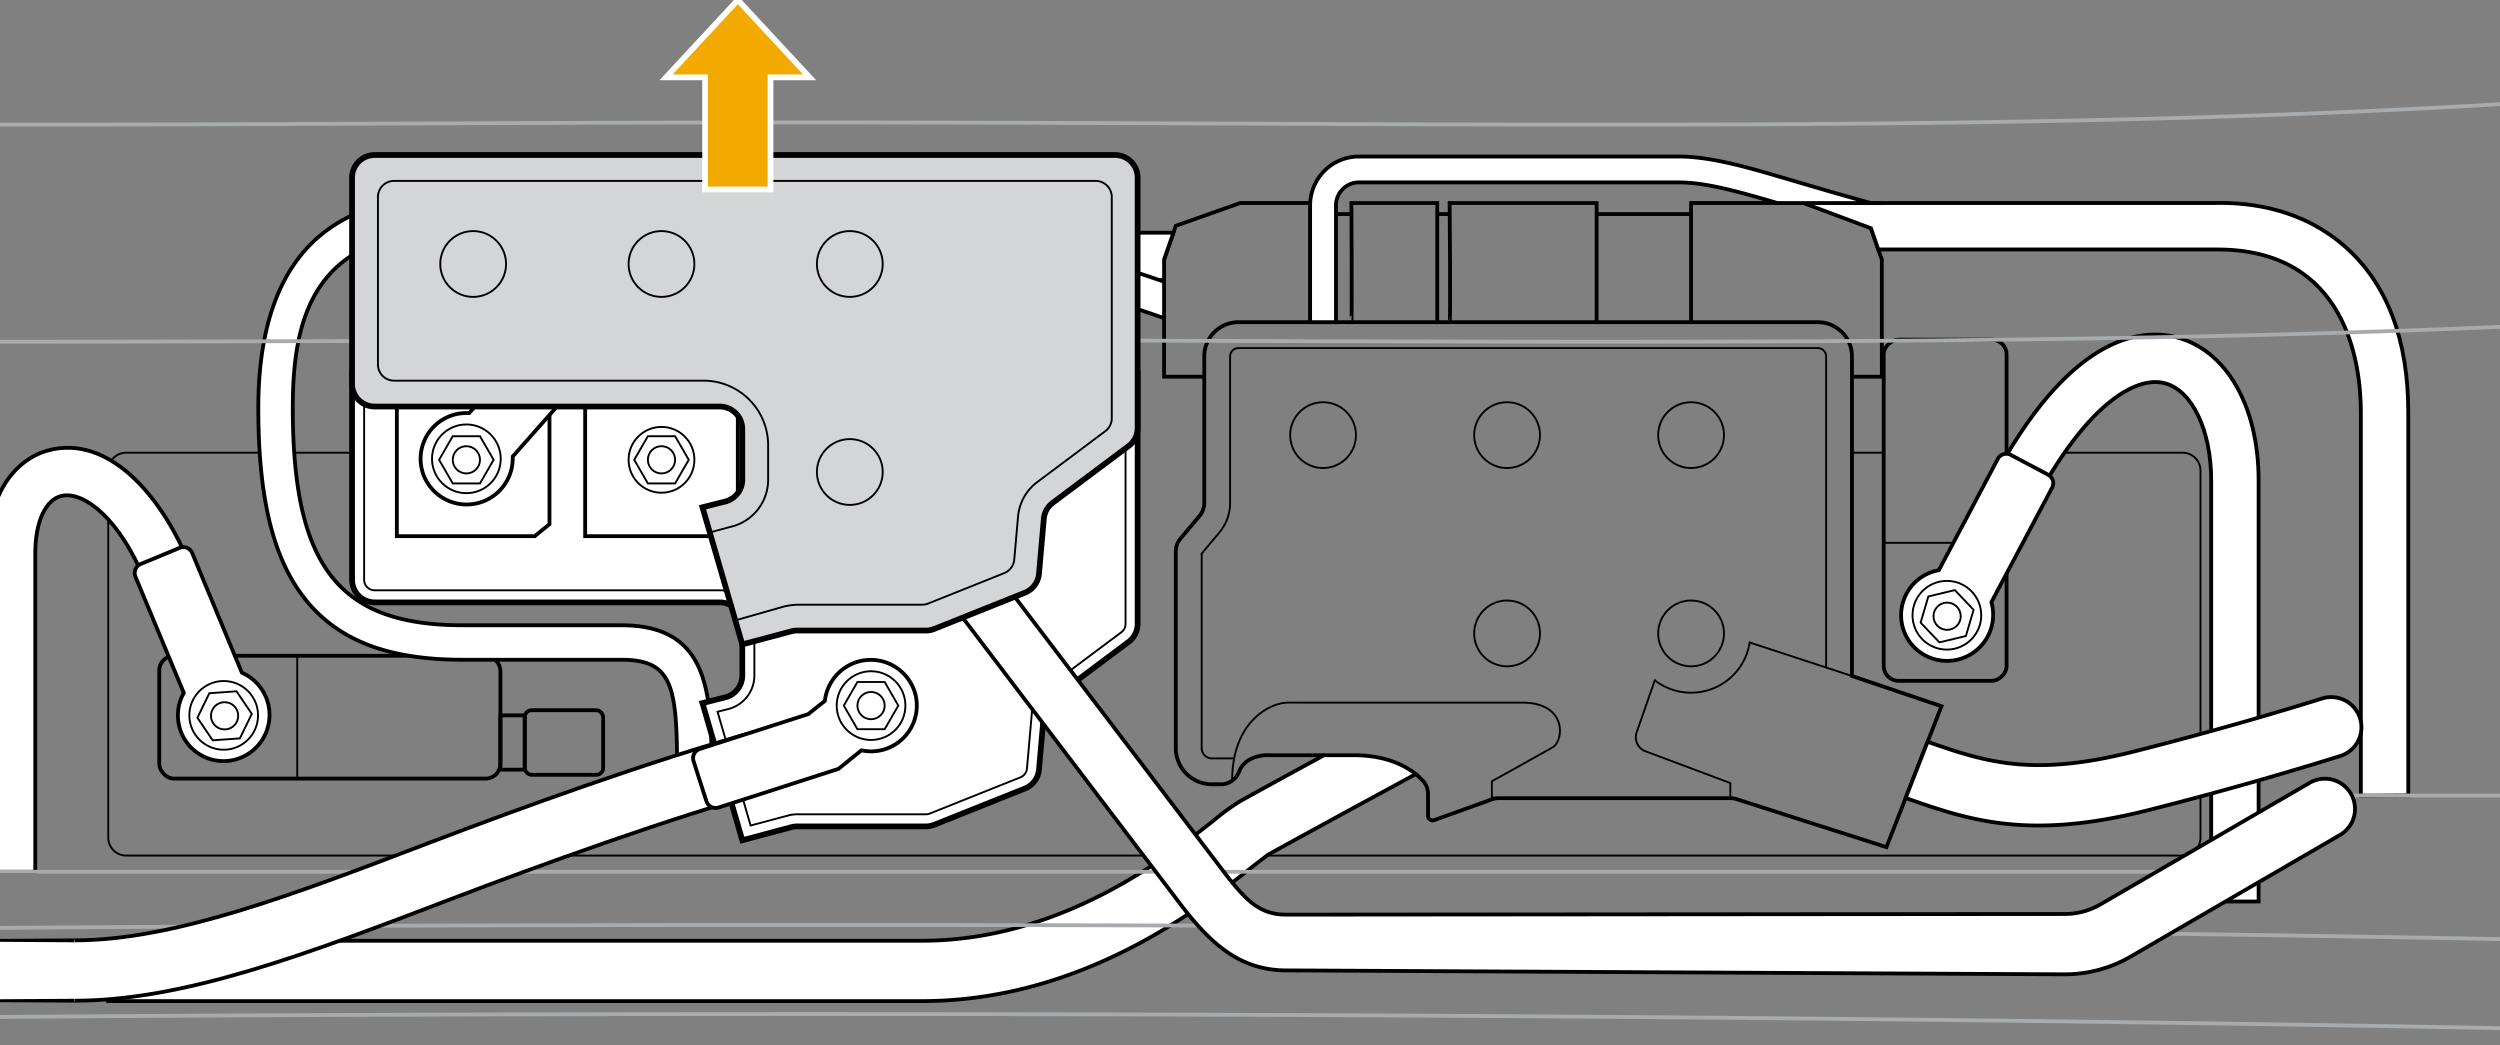 <svg xmlns="http://www.w3.org/2000/svg" xmlns:xlink="http://www.w3.org/1999/xlink" width="654" height="273.417" viewBox="0 0 654 273.417"><rect x="0" y="0" width="654" height="273.417" fill="#808080" stroke="none"/><defs><clipPath id="e722f24f-39be-495e-88ce-a079303a8f2a"><rect x="-60.283" y="374.806" width="762.79" height="321.911" style="fill:none"/></clipPath><clipPath id="bf5ee2ce-10a7-4d47-b2e8-202fe527bdd0"><rect x="-73.283" y="-9.255" width="762.79" height="321.911" style="fill:none"/></clipPath></defs><g id="e5db26a7-b741-42bb-ba94-1afbe6069e36" data-name="below"><g style="clip-path:url(#e722f24f-39be-495e-88ce-a079303a8f2a)"><path d="M1393.879,208.89l2.865,57.609c4.065,81.74,14.027,125.565,15.484,222.098,1.217,80.64-4.056,240.868-2.365,384.066,2.799,236.926-13.811,647.178-48.691,823.238s-46.055,190.196-157.789,244.158c-292.326,141.18-420.218,174.287-978.58,174.287s-686.254-33.107-978.58-174.287c-111.734-53.962-122.91-68.099-157.789-244.158s-51.489-586.312-48.691-823.238c1.691-143.198-3.582-303.425-2.365-384.066,1.45-96.117,11.333-139.979,15.431-221.043l2.799-55.363" style="fill:none;stroke:#a7abae;stroke-linecap:round;stroke-linejoin:round;stroke-width:1.5px"/><g id="a1ef6aa1-a187-4747-8bcb-00f50aa61b2f" data-name="Offset Group"><path d="M-798.693,207.853l26.667,557.691a41.257,41.257,0,0,0,12.091,27.295,41.257,41.257,0,0,0,27.315,12.046l37.7,1.74,33.109,1.528a151.086,151.086,0,0,1,4.289-58.779,151.239,151.239,0,0,1,26.86-53.194,151.61,151.61,0,0,1,49.969-41.31,150.591,150.591,0,0,1,62.245-16.532c130.083-5.726,364.621-12.559,743.245-12.559" style="fill:none;stroke:#a7abae;stroke-linecap:round;stroke-linejoin:round;stroke-width:0.5px"/><path d="M-798.943,207.865l26.667,557.691a41.507,41.507,0,0,0,12.164,27.46,41.507,41.507,0,0,0,27.48,12.119l37.7,1.74,33.405,1.542a150.837,150.837,0,0,1,4.245-58.975,150.989,150.989,0,0,1,26.816-53.106,151.358,151.358,0,0,1,49.887-41.242,150.338,150.338,0,0,1,62.142-16.504C-388.358,632.863-153.824,626.03,224.798,626.03" style="fill:none;stroke:#a7abae;stroke-linecap:round;stroke-linejoin:round;stroke-width:0.5px"/></g><path d="M-799.193,207.877l26.667,557.691a41.86,41.86,0,0,0,39.883,39.816l37.7,1.74L-661.24,808.68A150.607,150.607,0,0,1-630.269,696.489a150.519,150.519,0,0,1,111.843-57.651c130.074-5.726,364.604-12.558,743.223-12.558" style="fill:none;stroke:#a7abae;stroke-linecap:round;stroke-linejoin:round;stroke-width:0.5px"/><g id="a538afe4-0753-4a3c-9c44-86e52085b709" data-name="Offset Group"><path d="M1160.126,199.656V288.179a20.125,20.125,0,0,1-12.505,18.626C873.539,418.93,650.84,417.982,335.106,416.646c-35.521-.15-72.22-.306-110.302-.306s-74.781.155-110.302.306c-315.735,1.337-538.434,2.284-812.515-109.84a20.103,20.103,0,0,1-9.089-7.409,20.104,20.104,0,0,1-3.416-11.217V206.724" style="fill:none;stroke:#a7abae;stroke-linecap:round;stroke-linejoin:round;stroke-width:0.5px"/><path d="M1159.876,199.656V288.179a19.875,19.875,0,0,1-12.35,18.395c-274.03,112.103-496.682,111.158-812.42,109.822-35.521-.15-72.22-.306-110.303-.306s-74.783.155-110.303.306c-315.738,1.337-538.39,2.282-812.42-109.822a19.855,19.855,0,0,1-8.976-7.317,19.855,19.855,0,0,1-3.374-11.078V206.724" style="fill:none;stroke:#a7abae;stroke-linecap:round;stroke-linejoin:round;stroke-width:0.5px"/></g><path d="M1159.626,199.656V288.179a19.625,19.625,0,0,1-12.194,18.164C842.631,431.034,601.413,415.84,224.803,415.84s-617.828,15.194-922.629-109.497a19.625,19.625,0,0,1-12.194-18.164V206.724" style="fill:none;stroke:#a7abae;stroke-linecap:round;stroke-linejoin:round;stroke-width:0.5px"/><g id="ad3ce8ea-b977-4efc-909f-7feeafc3b0c9" data-name="Offset Group"><path d="M224.809,625.78c378.625,0,613.163,6.833,743.245,12.559a151.388,151.388,0,0,1,143.363,169.814l33.109-1.528,37.7-1.74a41.361,41.361,0,0,0,39.406-39.341l26.726-558.925" style="fill:none;stroke:#a7abae;stroke-linecap:round;stroke-linejoin:round;stroke-width:0.5px"/><path d="M224.809,626.03c378.622,0,613.156,6.833,743.234,12.559a151.138,151.138,0,0,1,143.089,169.828l33.405-1.542,37.7-1.74a41.61,41.61,0,0,0,39.644-39.579l26.726-558.925" style="fill:none;stroke:#a7abae;stroke-linecap:round;stroke-linejoin:round;stroke-width:0.5px"/></g><path d="M224.809,626.28c378.619,0,613.149,6.833,743.223,12.558A150.98,150.98,0,0,1,1110.847,808.68l33.702-1.556,37.7-1.74a41.86,41.86,0,0,0,39.883-39.816l26.726-558.925" style="fill:none;stroke:#a7abae;stroke-linecap:round;stroke-linejoin:round;stroke-width:0.5px"/></g><rect x="41.658" y="171.543" width="89.247" height="32.141" rx="3.858" style="fill:none;stroke:#000001;stroke-miterlimit:10"/><circle cx="346.111" cy="113.827" r="8.608" style="fill:none;stroke:#000001;stroke-miterlimit:10;stroke-width:0.5px"/><circle cx="394.25" cy="113.827" r="8.608" style="fill:none;stroke:#000001;stroke-miterlimit:10;stroke-width:0.5px"/><circle cx="442.389" cy="113.827" r="8.608" style="fill:none;stroke:#000001;stroke-miterlimit:10;stroke-width:0.5px"/><circle cx="394.25" cy="165.702" r="8.608" style="fill:none;stroke:#000001;stroke-miterlimit:10;stroke-width:0.5px"/><circle cx="442.389" cy="165.702" r="8.608" style="fill:none;stroke:#000001;stroke-miterlimit:10;stroke-width:0.5px"/><path d="M432.895,177.967a15.506,15.506,0,0,0,24.819-9.889" style="fill:none;stroke:#000001;stroke-linecap:round;stroke-linejoin:round;stroke-width:0.5px"/><path d="M370.367,202.505a18.737,18.737,0,0,1,1.883,1.748,5.085,5.085,0,0,1,1.319,3.462v5.695a1.21,1.21,0,0,0,1.613,1.139l15.088-5.435a5.327,5.327,0,0,1,1.77-.316h60.611a5.384,5.384,0,0,1,1.59.248l39.253,12.573,5.029-12.866,5.74-14.704,3.631-9.292-23.421-7.916V93.248a8.956,8.956,0,0,0-8.954-8.965H323.987a8.956,8.956,0,0,0-8.953,8.965v38.351a5.293,5.293,0,0,1-1.218,3.349l-5.007,5.954a5.186,5.186,0,0,0-1.218,3.349v51.477a9.442,9.442,0,0,0,9.438,9.438h2.47a5.054,5.054,0,0,0,4.646-3.304c1.94-4.86,8.13-4.296,8.13-4.296H346.371" style="fill:none;stroke:#000001;stroke-miterlimit:10"/><path d="M477.711,174.705v-81.46a2.196,2.196,0,0,0-2.194-2.192H323.989a2.196,2.196,0,0,0-2.194,2.192v38.351a11.999,11.999,0,0,1-2.801,7.697l-4.634,5.519v50.911a2.676,2.676,0,0,0,2.673,2.673h5.827" style="fill:none;stroke:#000001;stroke-miterlimit:10;stroke-width:0.5px"/><line x1="484.473" y1="176.84" x2="457.714" y2="168.078" style="fill:none;stroke:#000001;stroke-linecap:round;stroke-linejoin:round;stroke-width:0.5px"/><path d="M432.895,177.967l-4.751,13.62a3.913,3.913,0,0,0,2.322,4.952l22.185,8.311v3.947" style="fill:none;stroke:#000001;stroke-linecap:round;stroke-linejoin:round;stroke-width:0.5px"/><path d="M390.275,209.109V204.371s12.88-7.12,15.886-8.86,3.891-11.708-7.943-11.708H336.863c-4.43,0-14.538,4.789-14.538,20.431" style="fill:none;stroke:#000001;stroke-linecap:round;stroke-linejoin:round;stroke-width:0.5px"/><path d="M524.921,118.428h46.03a4.697,4.697,0,0,1,4.702,4.691v96.007a4.704,4.704,0,0,1-4.702,4.691H33.012a4.695,4.695,0,0,1-4.691-4.691V123.119a4.687,4.687,0,0,1,4.691-4.691H92.1" style="fill:none;stroke:#000001;stroke-miterlimit:10;stroke-width:0.5px"/><line x1="492.772" y1="118.428" x2="484.473" y2="118.428" style="fill:none;stroke:#000001;stroke-miterlimit:10;stroke-width:0.5px"/><line x1="77.761" y1="171.543" x2="77.761" y2="203.684" style="fill:none;stroke:#000001;stroke-miterlimit:10;stroke-width:0.5px"/><rect x="464.224" y="117.411" width="89.247" height="32.141" rx="3.858" transform="translate(375.366 642.329) rotate(-90)" style="fill:none;stroke:#000001;stroke-miterlimit:10"/><line x1="492.777" y1="142.001" x2="524.918" y2="142.001" style="fill:none;stroke:#000001;stroke-miterlimit:10;stroke-width:0.5px"/><polyline points="315.034 98.548 304.524 98.548 304.524 83.234 304.524 73.695 304.524 73.277 304.524 67.91 306.96 60.873 307.592 59.069 324.427 53.104 342.808 53.104 342.808 84.283" style="fill:none;stroke:#000001;stroke-miterlimit:10"/><polyline points="484.473 98.548 492.287 98.548 492.287 67.91 491.363 65.26 489.446 59.712 489.22 59.069 472.385 53.104 466.183 53.104 464.92 53.104 442.389 53.104 442.389 84.283" style="fill:none;stroke:#000001;stroke-miterlimit:10"/><path d="M353.529,84.287c.17,0,0-31.177,0-31.177h22.46V84.287" style="fill:none;stroke:#000001;stroke-miterlimit:10"/><path d="M379.222,84.287c.291,0,0-31.177,0-31.177h38.455V84.287" style="fill:none;stroke:#000001;stroke-miterlimit:10"/><line x1="379.242" y1="56.002" x2="375.994" y2="56.002" style="fill:none;stroke:#000001;stroke-miterlimit:10"/><line x1="442.389" y1="56.002" x2="417.672" y2="56.002" style="fill:none;stroke:#000001;stroke-miterlimit:10"/><line x1="353.543" y1="56.002" x2="342.808" y2="56.002" style="fill:none;stroke:#000001;stroke-miterlimit:10"/><rect x="130.905" y="187.14" width="6.367" height="14.203" style="fill:none;stroke:#000001;stroke-miterlimit:10"/><rect x="137.272" y="185.788" width="20.51" height="16.909" rx="1.811" style="fill:none;stroke:#000001;stroke-miterlimit:10"/><path d="M370.367,202.505c-5.83,3.157-32.453,17.602-38.43,20.985-.654.383-2.752,2.041-4.601,3.496-13.216,10.442-44.181,34.9-86.151,34.9H28.321v-15.787H241.185c36.49,0,64.433-22.068,76.364-31.495a57.892,57.892,0,0,1,6.608-4.849c3.439-1.951,13.205-7.285,22.214-12.19h7.736C362.35,197.565,367.469,200.193,370.367,202.505Z" style="fill:#fff;stroke:#000001;stroke-miterlimit:10"/><path d="M9.227,228.051H-3.177V144.725c0-17.6,8.822-25.596,17.076-27.212,16.018-3.132,29.114,14.021,35.478,29.658l-11.49,4.676c-6.529-16.048-15.805-23.297-21.606-22.16-4.285.838-7.054,6.741-7.054,15.038Z" style="fill:#fff;stroke:#000001;stroke-miterlimit:10"/><path d="M590.853,235.829h-12.404v-110.15c0-13.202-5.048-23.674-12.276-25.465-7.461-1.861-20.359,5.471-34.152,31.58L521.053,126c20.217-38.274,38.814-40.13,48.104-37.825,13.18,3.266,21.696,17.988,21.696,37.505Z" style="fill:#fff;stroke:#000001;stroke-miterlimit:10"/><path d="M306.96,60.873,304.524,67.91v5.368H202.902c-13.238,0-26.003,1.556-45.376,18.505H139.517C167.55,63.264,186.19,60.873,202.902,60.873Z" style="fill:#fff;stroke:#000001;stroke-miterlimit:10"/><path d="M471.094,52.856l18.352,6.856,1.917,5.548h88.666c33.908,0,37.573,29.837,37.573,42.67V208.155l12.404-.083V107.93c0-19.068-5.526-33.638-16.407-43.301-10.961-9.732-24.301-11.773-34.283-11.524H489.06Z" style="fill:#fff;stroke:#000001;stroke-miterlimit:10"/><path d="M304.524,73.695v9.54c-4.398-1.556-16.599-5.661-30.875-9.957-17.715-5.334-38.622-10.961-51.736-12.404a51.116,51.116,0,0,0-5.638-.361H118.284c-36.739,0-41.689,23.354-41.689,46.199,0,41.441,12.021,56.856,44.361,56.856h41.576c23.635,0,23.635,18.595,23.635,40.121h-9.021c0-23.624-.665-31.1-14.614-31.1h-41.576c-19.553,0-32.668-5.108-41.294-16.08-8.254-10.498-12.088-26.319-12.088-49.797,0-21.008,5.469-36.197,16.249-45.151,8.277-6.867,19.226-10.07,34.461-10.07h97.992c10.51,0,29.172,4.364,47.056,9.382,16.204,4.533,31.754,9.596,39.986,12.404C303.746,73.424,304.152,73.559,304.524,73.695Z" style="fill:#fff;stroke:#000001;stroke-miterlimit:10"/><path d="M499.786,168.213a12.076,12.076,0,0,0,21.161-10.694h0l15.884-29.931a2.514,2.514,0,0,0-1.042-3.399l-9.76-5.183a2.514,2.514,0,0,0-3.401,1.043L507.2,149.171a11.727,11.727,0,0,0-5.154,2.251A11.978,11.978,0,0,0,499.786,168.213Z" style="fill:#fff;stroke:#000001;stroke-linecap:round;stroke-linejoin:round"/><circle cx="509.303" cy="160.948" r="8.988" style="fill:none;stroke:#000001;stroke-miterlimit:10;stroke-width:0.5px"/><circle cx="509.365" cy="161.204" r="3.565" style="fill:none;stroke:#000001;stroke-miterlimit:10;stroke-width:0.5px"/><polygon points="511.382 154.365 504.451 156.038 502.434 162.877 507.348 168.043 514.279 166.371 516.296 159.532 511.382 154.365" style="fill:none;stroke:#000001;stroke-miterlimit:10;stroke-width:0.5px"/><path d="M617.749,190.258a7.878,7.878,0,0,1-5.526,7.51c-9.653,3.022-27.683,8.457-49.943,14.095-11.536,2.932-20.906,4.093-29.014,4.093-13.78,0-23.906-3.372-34.743-7.205l5.74-14.704c15.685,5.525,27.819,9.19,54.138,2.515,21.955-5.57,39.693-10.904,49.097-13.848a7.908,7.908,0,0,1,10.25,7.544Z" style="fill:#fff;stroke:#000001;stroke-miterlimit:10"/><path d="M191.321,209.936c-25.97,7.172-50.18,16.418-73.624,25.372-37.223,14.208-69.372,26.477-98.206,26.477H-62.883V245.998H19.491c25.924,0,56.81-11.795,92.568-25.44,23.748-9.055,48.24-18.414,74.853-25.789Z" style="fill:#fff"/><path d="M489.416,53.11h-23.59l.356-.005H464.92c-9.991-2.943-18.651-5.39-25.812-5.39H355.482a6.001,6.001,0,0,0-5.988,5.999v30.57h-6.766v-30.57A12.772,12.772,0,0,1,355.482,40.948H439.108c8.559,0,18.268,2.864,29.499,6.191C475.26,49.09,482.297,51.187,489.416,53.11Z" style="fill:#fff;stroke:#000001;stroke-miterlimit:10"/><polygon points="19.491 262.285 -62.883 261.785 19.491 261.285 19.491 262.285 19.491 262.285" style="fill:#000001"/><polygon points="-62.883 245.998 19.491 245.498 19.491 246.498 -62.883 245.998 -62.883 245.998" style="fill:#000001"/><path d="M58.071,199.105a12.076,12.076,0,0,0,5.205-23.131h0L50.28,144.68a2.514,2.514,0,0,0-3.285-1.358l-10.207,4.235a2.514,2.514,0,0,0-1.358,3.288l12.662,30.428a11.726,11.726,0,0,0-1.54,5.409A11.978,11.978,0,0,0,58.071,199.105Z" style="fill:#fff;stroke:#000001;stroke-linecap:round;stroke-linejoin:round"/><circle cx="58.518" cy="187.141" r="8.988" style="fill:none;stroke:#000001;stroke-miterlimit:10;stroke-width:0.5px"/><circle cx="58.755" cy="187.256" r="3.565" style="fill:none;stroke:#000001;stroke-miterlimit:10;stroke-width:0.5px"/><polygon points="54.76 181.35 51.643 187.762 55.638 193.668 62.75 193.162 65.867 186.749 61.872 180.843 54.76 181.35" style="fill:none;stroke:#000001;stroke-miterlimit:10;stroke-width:0.5px"/><g style="clip-path:url(#bf5ee2ce-10a7-4d47-b2e8-202fe527bdd0)"><path d="M1380.879-175.172l2.865,57.609c4.065,81.74,14.027,125.565,15.484,222.098,1.217,80.64-4.056,240.868-2.365,384.066,2.799,236.926-13.811,647.178-48.691,823.238s-46.055,190.196-157.789,244.158c-292.326,141.18-420.218,174.287-978.58,174.287s-686.254-33.107-978.58-174.287c-111.734-53.962-122.91-68.099-157.789-244.158s-51.489-586.312-48.691-823.238c1.691-143.198-3.582-303.425-2.365-384.066,1.45-96.117,11.333-139.979,15.431-221.043l2.799-55.364" style="fill:none;stroke:#a7abae;stroke-linecap:round;stroke-linejoin:round;stroke-width:1.5px"/><g id="a9d2061a-0b25-46ea-b4a6-a379cb9f1407" data-name="Offset Group"><path d="M1143.984,7.088,1134.574,9.876A1779.083,1779.083,0,0,1,929.671,57.88l-6.147,1.047.93,22.291-18.927,30.677-11.319,10.062H830.756L807.474,94.038V74.719L705.492,83.104c-117.706,7.148-241.098,6.77-383.386,6.333-35.521-.109-72.22-.222-110.303-.222s-74.782.113-110.303.222c-116.857.358-220.97.678-319.652-3.179-4.103-.16-7.573.913-11.369,2.091-4.411,1.37-9.215,2.864-15.769,2.551-6.859-.327-11.85-2.304-16.418-4.112-3.889-1.538-7.437-2.938-11.619-3.179-37.307-2.146-74.015-5.027-110.541-8.879V94.038l-23.282,27.919h-63.452l-11.32-10.062-18.927-30.677.93-22.291q-32.942-5.556-66.256-12.482c-3.43-.715-6.789-.076-10.527.642-4.415.848-9.293,1.789-15.136.488-6.421-1.43-10.354-4.317-13.948-6.954-3.056-2.241-5.834-4.272-9.717-5.199-31.261-7.458-63.003-15.929-95.466-25.549l-9.409-2.788" style="fill:none;stroke:#a7abae;stroke-linecap:round;stroke-linejoin:round;stroke-width:0.5px"/><path d="M1143.912,6.848l-9.409,2.788A1778.838,1778.838,0,0,1,929.629,57.634l-6.364,1.084.936,22.435s-18.849,30.549-18.895,30.605l-11.194,9.95h-63.24l-23.149-27.76v-19.5L705.477,82.855c-117.696,7.148-241.08,6.769-383.37,6.333-35.521-.109-72.22-.222-110.304-.222s-74.783.113-110.304.222c-116.859.358-220.965.678-319.642-3.179-4.152-.162-7.661.925-11.453,2.103-4.409,1.369-9.177,2.85-15.683,2.54-6.814-.325-11.771-2.288-16.337-4.094-3.884-1.537-7.468-2.953-11.696-3.196-37.398-2.152-74.193-5.041-110.806-8.907V93.948l-23.149,27.76h-63.24s-11.194-9.95-11.24-10.005l-18.849-30.549.936-22.434q-33.045-5.57-66.464-12.516c-3.487-.727-6.896-.075-10.625.641-4.416.848-9.247,1.778-15.034.49-6.367-1.417-10.263-4.277-13.855-6.911-3.053-2.239-5.868-4.301-9.807-5.24C-646.7,27.725-678.438,19.255-710.896,9.636l-9.409-2.788" style="fill:none;stroke:#a7abae;stroke-linecap:round;stroke-linejoin:round;stroke-width:0.5px"/></g><path d="M1143.841,6.608l-9.409,2.788A1778.593,1778.593,0,0,1,929.587,57.388l-6.581,1.121.942,22.578-18.808,30.484-11.123,9.887H830.99l-23.016-27.6V74.176L705.462,82.605c-147.066,8.931-303.015,6.111-493.659,6.111-163.377,0-301.274,2.071-429.936-2.957-9.089-.355-15.124,5.215-27.134,4.643-12.521-.597-18.727-6.755-28.031-7.29-37.489-2.157-74.371-5.055-111.07-8.935V93.857l-23.016,27.6h-63.028l-11.123-9.887-18.808-30.484.942-22.578q-33.148-5.582-66.672-12.551c-7.753-1.615-15.098,3.482-25.656,1.132-11.674-2.599-14.961-10.076-23.658-12.151-31.253-7.455-62.986-15.924-95.44-25.542l-9.409-2.788" style="fill:none;stroke:#a7abae;stroke-linecap:round;stroke-linejoin:round;stroke-width:0.5px"/><g id="b8bdaf6a-1016-4d19-a6c0-68949b20d2e6" data-name="Offset Group"><path d="M211.803,1038.095H346.979A53.087,53.087,0,0,1,376.79,1047.23l28.743,19.491a30.935,30.935,0,0,0,22.446,4.886l277.969-46.791A200.213,200.213,0,0,0,796.435,984.69L952.976,861.236a146.059,146.059,0,0,0,52.796-86.309l68.086-344.637A128.066,128.066,0,0,0,954.023,277.559c-129.84-5.726-364.014-12.544-742.214-12.544h-.011c-378.2,0-612.374,6.818-742.214,12.544a127.304,127.304,0,0,0-52.611,13.969A128.393,128.393,0,0,0-625.34,326.498a128.099,128.099,0,0,0-23.811,49.224,127.852,127.852,0,0,0-1.099,54.569l68.086,344.637a146.06,146.06,0,0,0,52.796,86.309L-372.828,984.69a200.214,200.214,0,0,0,90.487,40.127L-4.37,1071.608a30.934,30.934,0,0,0,22.445-4.888l28.741-19.489a53.087,53.087,0,0,1,29.812-9.136Z" style="fill:none;stroke:#a7abae;stroke-linecap:round;stroke-linejoin:round;stroke-width:0.5px"/><path d="M211.803,1037.845H346.979a53.337,53.337,0,0,1,29.951,9.179l28.742,19.49a30.684,30.684,0,0,0,22.265,4.847L705.907,1024.57A199.963,199.963,0,0,0,796.28,984.493L952.821,861.04a145.809,145.809,0,0,0,52.706-86.161l68.086-344.637a127.816,127.816,0,0,0-119.6-152.433c-129.836-5.726-364.006-12.543-742.203-12.543h-.011c-378.197,0-612.367,6.818-742.203,12.543a127.055,127.055,0,0,0-52.508,13.941,128.144,128.144,0,0,0-42.23,34.901,127.849,127.849,0,0,0-23.765,49.128,127.605,127.605,0,0,0-1.097,54.462L-581.92,774.879A145.809,145.809,0,0,0-529.214,861.04l156.541,123.453A199.964,199.964,0,0,0-282.3,1024.57L-4.33,1071.361a30.683,30.683,0,0,0,22.264-4.848l28.741-19.489a53.338,53.338,0,0,1,29.952-9.179Z" style="fill:none;stroke:#a7abae;stroke-linecap:round;stroke-linejoin:round;stroke-width:0.5px"/></g><path d="M211.803,1037.595H346.979a53.587,53.587,0,0,1,30.092,9.222l28.742,19.49a30.433,30.433,0,0,0,22.083,4.808l277.969-46.791a199.713,199.713,0,0,0,90.26-40.026L952.666,860.844a145.559,145.559,0,0,0,52.615-86.013l68.086-344.637A127.666,127.666,0,0,0,954.001,278.059c-129.831-5.726-363.998-12.543-742.192-12.543h-.011c-378.194,0-612.361,6.818-742.192,12.543a127.274,127.274,0,0,0-94.552,48.747A127.412,127.412,0,0,0-649.76,430.194L-581.674,774.83a145.56,145.56,0,0,0,52.615,86.013L-372.519,984.297a199.713,199.713,0,0,0,90.26,40.026l277.969,46.791a30.433,30.433,0,0,0,22.084-4.808l28.742-19.49a53.587,53.587,0,0,1,30.092-9.222Z" style="fill:none;stroke:#a7abae;stroke-linecap:round;stroke-linejoin:round;stroke-width:0.5px"/><g id="a9afad9c-2f9c-428c-98b7-6a3c2f878052" data-name="Offset Group"><path d="M-811.693-176.208l26.667,557.691a41.257,41.257,0,0,0,12.091,27.295,41.257,41.257,0,0,0,27.315,12.046l37.7,1.74,33.109,1.528a151.086,151.086,0,0,1,4.289-58.778,151.239,151.239,0,0,1,26.86-53.194,151.608,151.608,0,0,1,49.969-41.31,150.591,150.591,0,0,1,62.245-16.532c130.083-5.726,364.621-12.559,743.245-12.559" style="fill:none;stroke:#a7abae;stroke-linecap:round;stroke-linejoin:round;stroke-width:0.5px"/><path d="M-811.943-176.196l26.667,557.691a41.507,41.507,0,0,0,12.164,27.46,41.507,41.507,0,0,0,27.48,12.119l37.7,1.74,33.405,1.542a150.836,150.836,0,0,1,4.245-58.975,150.989,150.989,0,0,1,26.816-53.106,151.36,151.36,0,0,1,49.887-41.242,150.341,150.341,0,0,1,62.142-16.504c130.078-5.726,364.613-12.559,743.234-12.559" style="fill:none;stroke:#a7abae;stroke-linecap:round;stroke-linejoin:round;stroke-width:0.5px"/></g><path d="M-812.193-176.184l26.667,557.691a41.86,41.86,0,0,0,39.883,39.816l37.7,1.74,33.702,1.556a150.607,150.607,0,0,1,30.972-112.191,150.519,150.519,0,0,1,111.843-57.65c130.074-5.726,364.604-12.558,743.223-12.558" style="fill:none;stroke:#a7abae;stroke-linecap:round;stroke-linejoin:round;stroke-width:0.5px"/><g id="e4e14089-3da7-423f-9f62-1d426cae1b4d" data-name="Offset Group"><path d="M1147.126-184.405v88.523a20.104,20.104,0,0,1-3.416,11.217,20.105,20.105,0,0,1-9.089,7.409C860.539,34.869,637.84,33.921,322.106,32.584c-35.521-.15-72.22-.306-110.302-.306s-74.781.155-110.302.306c-315.735,1.337-538.434,2.284-812.515-109.84a20.104,20.104,0,0,1-9.089-7.409,20.104,20.104,0,0,1-3.416-11.217v-81.455" style="fill:none;stroke:#a7abae;stroke-linecap:round;stroke-linejoin:round;stroke-width:0.5px"/><path d="M1146.876-184.405v88.523a19.854,19.854,0,0,1-3.374,11.078,19.854,19.854,0,0,1-8.976,7.317C860.496,34.616,637.845,33.671,322.107,32.334c-35.521-.15-72.22-.306-110.303-.306s-74.783.155-110.303.306c-315.738,1.337-538.39,2.282-812.42-109.822a19.855,19.855,0,0,1-8.976-7.317,19.855,19.855,0,0,1-3.374-11.078v-81.455" style="fill:none;stroke:#a7abae;stroke-linecap:round;stroke-linejoin:round;stroke-width:0.5px"/></g><path d="M1146.626-184.405v88.523a19.625,19.625,0,0,1-12.194,18.164C829.631,46.973,588.413,31.779,211.803,31.779S-406.024,46.973-710.825-77.719a19.625,19.625,0,0,1-12.194-18.164v-81.455" style="fill:none;stroke:#a7abae;stroke-linecap:round;stroke-linejoin:round;stroke-width:0.5px"/><path d="M700.574,208.111H606.07s0,19.94-28.61,19.94H-153.853c-28.61,0-28.61-19.94-28.61-19.94H-282.565" style="fill:none;stroke:#a7abae;stroke-linecap:round;stroke-linejoin:round"/><g id="e90a8e06-05ed-46f1-a726-5c5feb0af69d" data-name="Offset Group"><path d="M211.809,241.719c378.625,0,613.163,6.833,743.245,12.559a151.388,151.388,0,0,1,143.363,169.814l33.109-1.528,37.7-1.74a41.36,41.36,0,0,0,39.406-39.341l26.726-558.925" style="fill:none;stroke:#a7abae;stroke-linecap:round;stroke-linejoin:round;stroke-width:0.5px"/><path d="M211.809,241.969c378.622,0,613.156,6.833,743.234,12.559a151.138,151.138,0,0,1,143.089,169.828l33.405-1.542,37.7-1.74a41.61,41.61,0,0,0,39.644-39.579L1235.608-177.43" style="fill:none;stroke:#a7abae;stroke-linecap:round;stroke-linejoin:round;stroke-width:0.5px"/></g><path d="M211.809,242.219c378.619,0,613.149,6.833,743.223,12.558A150.979,150.979,0,0,1,1097.847,424.619l33.702-1.556,37.7-1.74a41.86,41.86,0,0,0,39.883-39.816l26.726-558.925" style="fill:none;stroke:#a7abae;stroke-linecap:round;stroke-linejoin:round;stroke-width:0.5px"/></g><path d="M133.337,91.782H291.703a5.905,5.905,0,0,1,5.898,5.909V163.184a5.896,5.896,0,0,1-2.368,4.736l-7.025,5.255-12.799,9.574a.896.896,0,0,0-.192.169,5.77,5.77,0,0,0-2.154,4.048L271.8,201.309a5.921,5.921,0,0,1-3.687,4.973L244.41,215.754a5.871,5.871,0,0,1-2.199.429h-33.66a6.168,6.168,0,0,0-1.511.192l-12.855,3.428-2.864-9.867-4.409-15.167-3.146-10.837,5.943-1.5a5.9,5.9,0,0,0,4.477-5.728V163.488a5.907,5.907,0,0,0-5.909-5.909H98.009A5.915,5.915,0,0,1,92.1,151.671v-53.98a5.915,5.915,0,0,1,5.909-5.909h41.508l-.135.135" style="fill:#fff;stroke:#000001;stroke-miterlimit:10;stroke-width:1.5px"/><path d="M187.709,186.193l2.234,7.695,4.409,15.166,2.004,6.903,9.87-2.632a9.287,9.287,0,0,1,2.325-.299h33.66a2.717,2.717,0,0,0,1.019-.199l23.712-9.476a2.743,2.743,0,0,0,1.713-2.312l1.264-14.35a8.962,8.962,0,0,1,3.16-6.101,4.169,4.169,0,0,1,.485-.402l12.754-9.54,7.024-5.255a2.757,2.757,0,0,0,1.103-2.208V97.691a2.75,2.75,0,0,0-2.74-2.753H98.008a2.755,2.755,0,0,0-2.752,2.753v53.98a2.755,2.755,0,0,0,2.752,2.752h90.268a9.076,9.076,0,0,1,9.065,9.065v13.216a9.047,9.047,0,0,1-6.87,8.792Z" style="fill:none;stroke:#000001;stroke-miterlimit:10;stroke-width:0.5px"/><path d="M19.491,245.998c25.924,0,56.81-11.795,92.568-25.44,23.748-9.055,58.468-21.653,85.08-29.028l4.409,15.167c-25.969,7.172-60.407,19.657-83.851,28.61-37.223,14.208-69.372,26.477-98.206,26.477" style="fill:#fff"/><path d="M19.491,245.998c25.924,0,56.81-11.795,92.568-25.44,23.748-9.055,58.468-21.653,85.08-29.028l4.409,15.167c-25.969,7.172-60.407,19.657-83.851,28.61-37.223,14.208-69.372,26.477-98.206,26.477" style="fill:none;stroke:#000001;stroke-miterlimit:10"/><path d="M239.425,181.463a12.076,12.076,0,0,0-23.635,1.887l-4.343,3.459-28.394,9.132a2.514,2.514,0,0,0-1.624,3.162l3.38,10.521a2.514,2.514,0,0,0,3.165,1.624l31.368-10.112,6.013-4.856a11.727,11.727,0,0,0,5.623-.133A11.978,11.978,0,0,0,239.425,181.463Z" style="fill:#fff;stroke:#000001;stroke-linecap:round;stroke-linejoin:round"/><circle cx="227.866" cy="184.584" r="8.988" style="fill:none;stroke:#000001;stroke-miterlimit:10;stroke-width:0.5px"/><circle cx="227.866" cy="184.584" r="3.565" style="fill:none;stroke:#000001;stroke-miterlimit:10;stroke-width:0.5px"/><polygon points="231.431 178.409 224.301 178.409 220.736 184.584 224.301 190.759 231.431 190.759 234.996 184.584 231.431 178.409" style="fill:none;stroke:#000001;stroke-miterlimit:10;stroke-width:0.5px"/><circle cx="222.312" cy="120.288" r="8.608" style="fill:none;stroke:#000001;stroke-miterlimit:10;stroke-width:0.5px"/><circle cx="222.312" cy="120.288" r="3.565" style="fill:none;stroke:#000001;stroke-miterlimit:10;stroke-width:0.5px"/><polygon points="225.878 114.113 218.747 114.113 215.182 120.288 218.747 126.463 225.878 126.463 229.443 120.288 225.878 114.113" style="fill:none;stroke:#000001;stroke-miterlimit:10;stroke-width:0.5px"/><polygon points="242.279 137.12 238.427 140.255 202.346 140.255 202.346 100.322 238.505 100.322 242.279 103.457 242.279 137.12" style="fill:none;stroke:#000001;stroke-miterlimit:10"/><circle cx="173.046" cy="120.288" r="8.608" style="fill:none;stroke:#000001;stroke-miterlimit:10;stroke-width:0.5px"/><circle cx="173.046" cy="120.288" r="3.565" style="fill:none;stroke:#000001;stroke-miterlimit:10;stroke-width:0.5px"/><polygon points="176.611 114.113 169.48 114.113 165.915 120.288 169.48 126.463 176.611 126.463 180.176 120.288 176.611 114.113" style="fill:none;stroke:#000001;stroke-miterlimit:10;stroke-width:0.5px"/><polygon points="193.012 137.12 189.16 140.255 153.079 140.255 153.079 100.322 189.238 100.322 193.012 103.457 193.012 137.12" style="fill:none;stroke:#000001;stroke-miterlimit:10"/><circle cx="123.779" cy="120.288" r="8.608" style="fill:none;stroke:#000001;stroke-miterlimit:10;stroke-width:0.5px"/><circle cx="123.779" cy="120.288" r="3.565" style="fill:none;stroke:#000001;stroke-miterlimit:10;stroke-width:0.5px"/><polygon points="127.344 114.113 120.213 114.113 116.648 120.288 120.213 126.463 127.344 126.463 130.909 120.288 127.344 114.113" style="fill:none;stroke:#000001;stroke-miterlimit:10;stroke-width:0.5px"/><polygon points="143.746 137.12 139.893 140.255 103.812 140.255 103.812 100.322 139.971 100.322 143.746 103.457 143.746 137.12" style="fill:none;stroke:#000001;stroke-miterlimit:10"/><path d="M111.045,124.854a12.076,12.076,0,0,0,23.08-5.431h0l22.462-25.37a2.514,2.514,0,0,0-.215-3.548l-8.271-7.328a2.514,2.514,0,0,0-3.551.216l-21.831,24.691a11.725,11.725,0,0,0-5.538.979A11.978,11.978,0,0,0,111.045,124.854Z" style="fill:#fff;stroke:#000001;stroke-linecap:round;stroke-linejoin:round"/><circle cx="122.001" cy="120.025" r="8.988" style="fill:none;stroke:#000001;stroke-miterlimit:10;stroke-width:0.5px"/><circle cx="122.001" cy="120.288" r="3.565" style="fill:none;stroke:#000001;stroke-miterlimit:10;stroke-width:0.5px"/><polygon points="125.566 114.113 118.436 114.113 114.871 120.288 118.436 126.463 125.566 126.463 129.131 120.288 125.566 114.113" style="fill:none;stroke:#000001;stroke-miterlimit:10;stroke-width:0.5px"/><path d="M616.068,211.605a7.853,7.853,0,0,1-3.947,6.833l-54.803,31.845a34.332,34.332,0,0,1-17.163,4.601l-203.631-1.028c-12.678,0-20.532-7.547-29.128-19.179l-63.481-83.52c.049-.059,1.023-.108,1.082-.147l10.216-8.326,65.581,86.233c5.392,6.883,8.886,10.355,15.73,10.355l203.631-.174a18.559,18.559,0,0,0,9.269-2.481l54.803-31.845a7.895,7.895,0,0,1,11.84,6.833Z" style="fill:#fff;stroke:#000001;stroke-miterlimit:10"/><path d="M216.401,110.312a12.076,12.076,0,0,0,9.596,21.681l4.701,2.955,18.007,23.777a2.514,2.514,0,0,0,3.521.487l8.812-6.669a2.514,2.514,0,0,0,.486-3.524l-19.916-26.26-6.571-4.069a11.729,11.729,0,0,0-1.984-5.263A11.978,11.978,0,0,0,216.401,110.312Z" style="fill:#fff;stroke:#000001;stroke-linecap:round;stroke-linejoin:round"/><circle cx="223.168" cy="120.189" r="8.988" style="fill:none;stroke:#000001;stroke-miterlimit:10;stroke-width:0.5px"/><circle cx="223.168" cy="120.189" r="3.565" style="fill:none;stroke:#000001;stroke-miterlimit:10;stroke-width:0.5px"/><polygon points="216.162 118.866 218.52 125.595 225.526 126.918 230.175 121.512 227.817 114.783 220.811 113.46 216.162 118.866" style="fill:none;stroke:#000001;stroke-miterlimit:10;stroke-width:0.5px"/><path d="M126.044,40.553H291.703a5.905,5.905,0,0,1,5.898,5.909V111.955a5.896,5.896,0,0,1-2.368,4.736l-7.025,5.255L275.409,131.52a.894.894,0,0,0-.192.169,5.77,5.77,0,0,0-2.154,4.048L271.8,150.081a5.921,5.921,0,0,1-3.687,4.973L244.41,164.525a5.873,5.873,0,0,1-2.199.428h-33.66a6.168,6.168,0,0,0-1.511.192l-12.855,3.428-2.864-9.867L186.912,143.54l-3.146-10.837,5.943-1.5a5.9,5.9,0,0,0,4.477-5.728V112.26a5.907,5.907,0,0,0-5.909-5.909H98.009A5.915,5.915,0,0,1,92.1,100.442v-53.98a5.915,5.915,0,0,1,5.909-5.909h41.508l-.135.135" style="fill:#d3d5d6;stroke:#000001;stroke-miterlimit:10;stroke-width:1.5px"/><path d="M192.357,162.286l12.401-3.531a16.904,16.904,0,0,1,4.346-.568h32.128a4.225,4.225,0,0,0,1.569-.302l19.892-7.957a4.226,4.226,0,0,0,2.64-3.553l.986-11.23a12.686,12.686,0,0,1,5.035-9.042l17.791-13.308a4.225,4.225,0,0,0,1.694-3.384V51.548a4.225,4.225,0,0,0-4.225-4.225H103.094a4.225,4.225,0,0,0-4.225,4.225V95.357a4.225,4.225,0,0,0,4.225,4.225h80.953a16.899,16.899,0,0,1,16.899,16.899v8.998a12.656,12.656,0,0,1-8.733,12.045v0l-6.534,1.761" style="fill:none;stroke:#000001;stroke-miterlimit:10;stroke-width:0.5px"/><circle cx="123.779" cy="69.059" r="8.608" style="fill:none;stroke:#000001;stroke-miterlimit:10;stroke-width:0.5px"/><circle cx="173.046" cy="69.059" r="8.608" style="fill:none;stroke:#000001;stroke-miterlimit:10;stroke-width:0.5px"/><circle cx="222.312" cy="69.059" r="8.608" style="fill:none;stroke:#000001;stroke-miterlimit:10;stroke-width:0.5px"/><circle cx="222.312" cy="123.476" r="8.608" style="fill:none;stroke:#000001;stroke-miterlimit:10;stroke-width:0.5px"/></g><g id="a3191a0b-7b72-4b86-9fbb-4e2d3dc9d926" data-name="above"><polygon points="201.567 49.561 201.567 20.236 211.795 20.236 193.012 0 174.23 20.236 184.458 20.236 184.458 49.561 201.567 49.561" style="fill:#f2a900;stroke:#fff;stroke-miterlimit:10;stroke-width:1.5px"/></g></svg>
